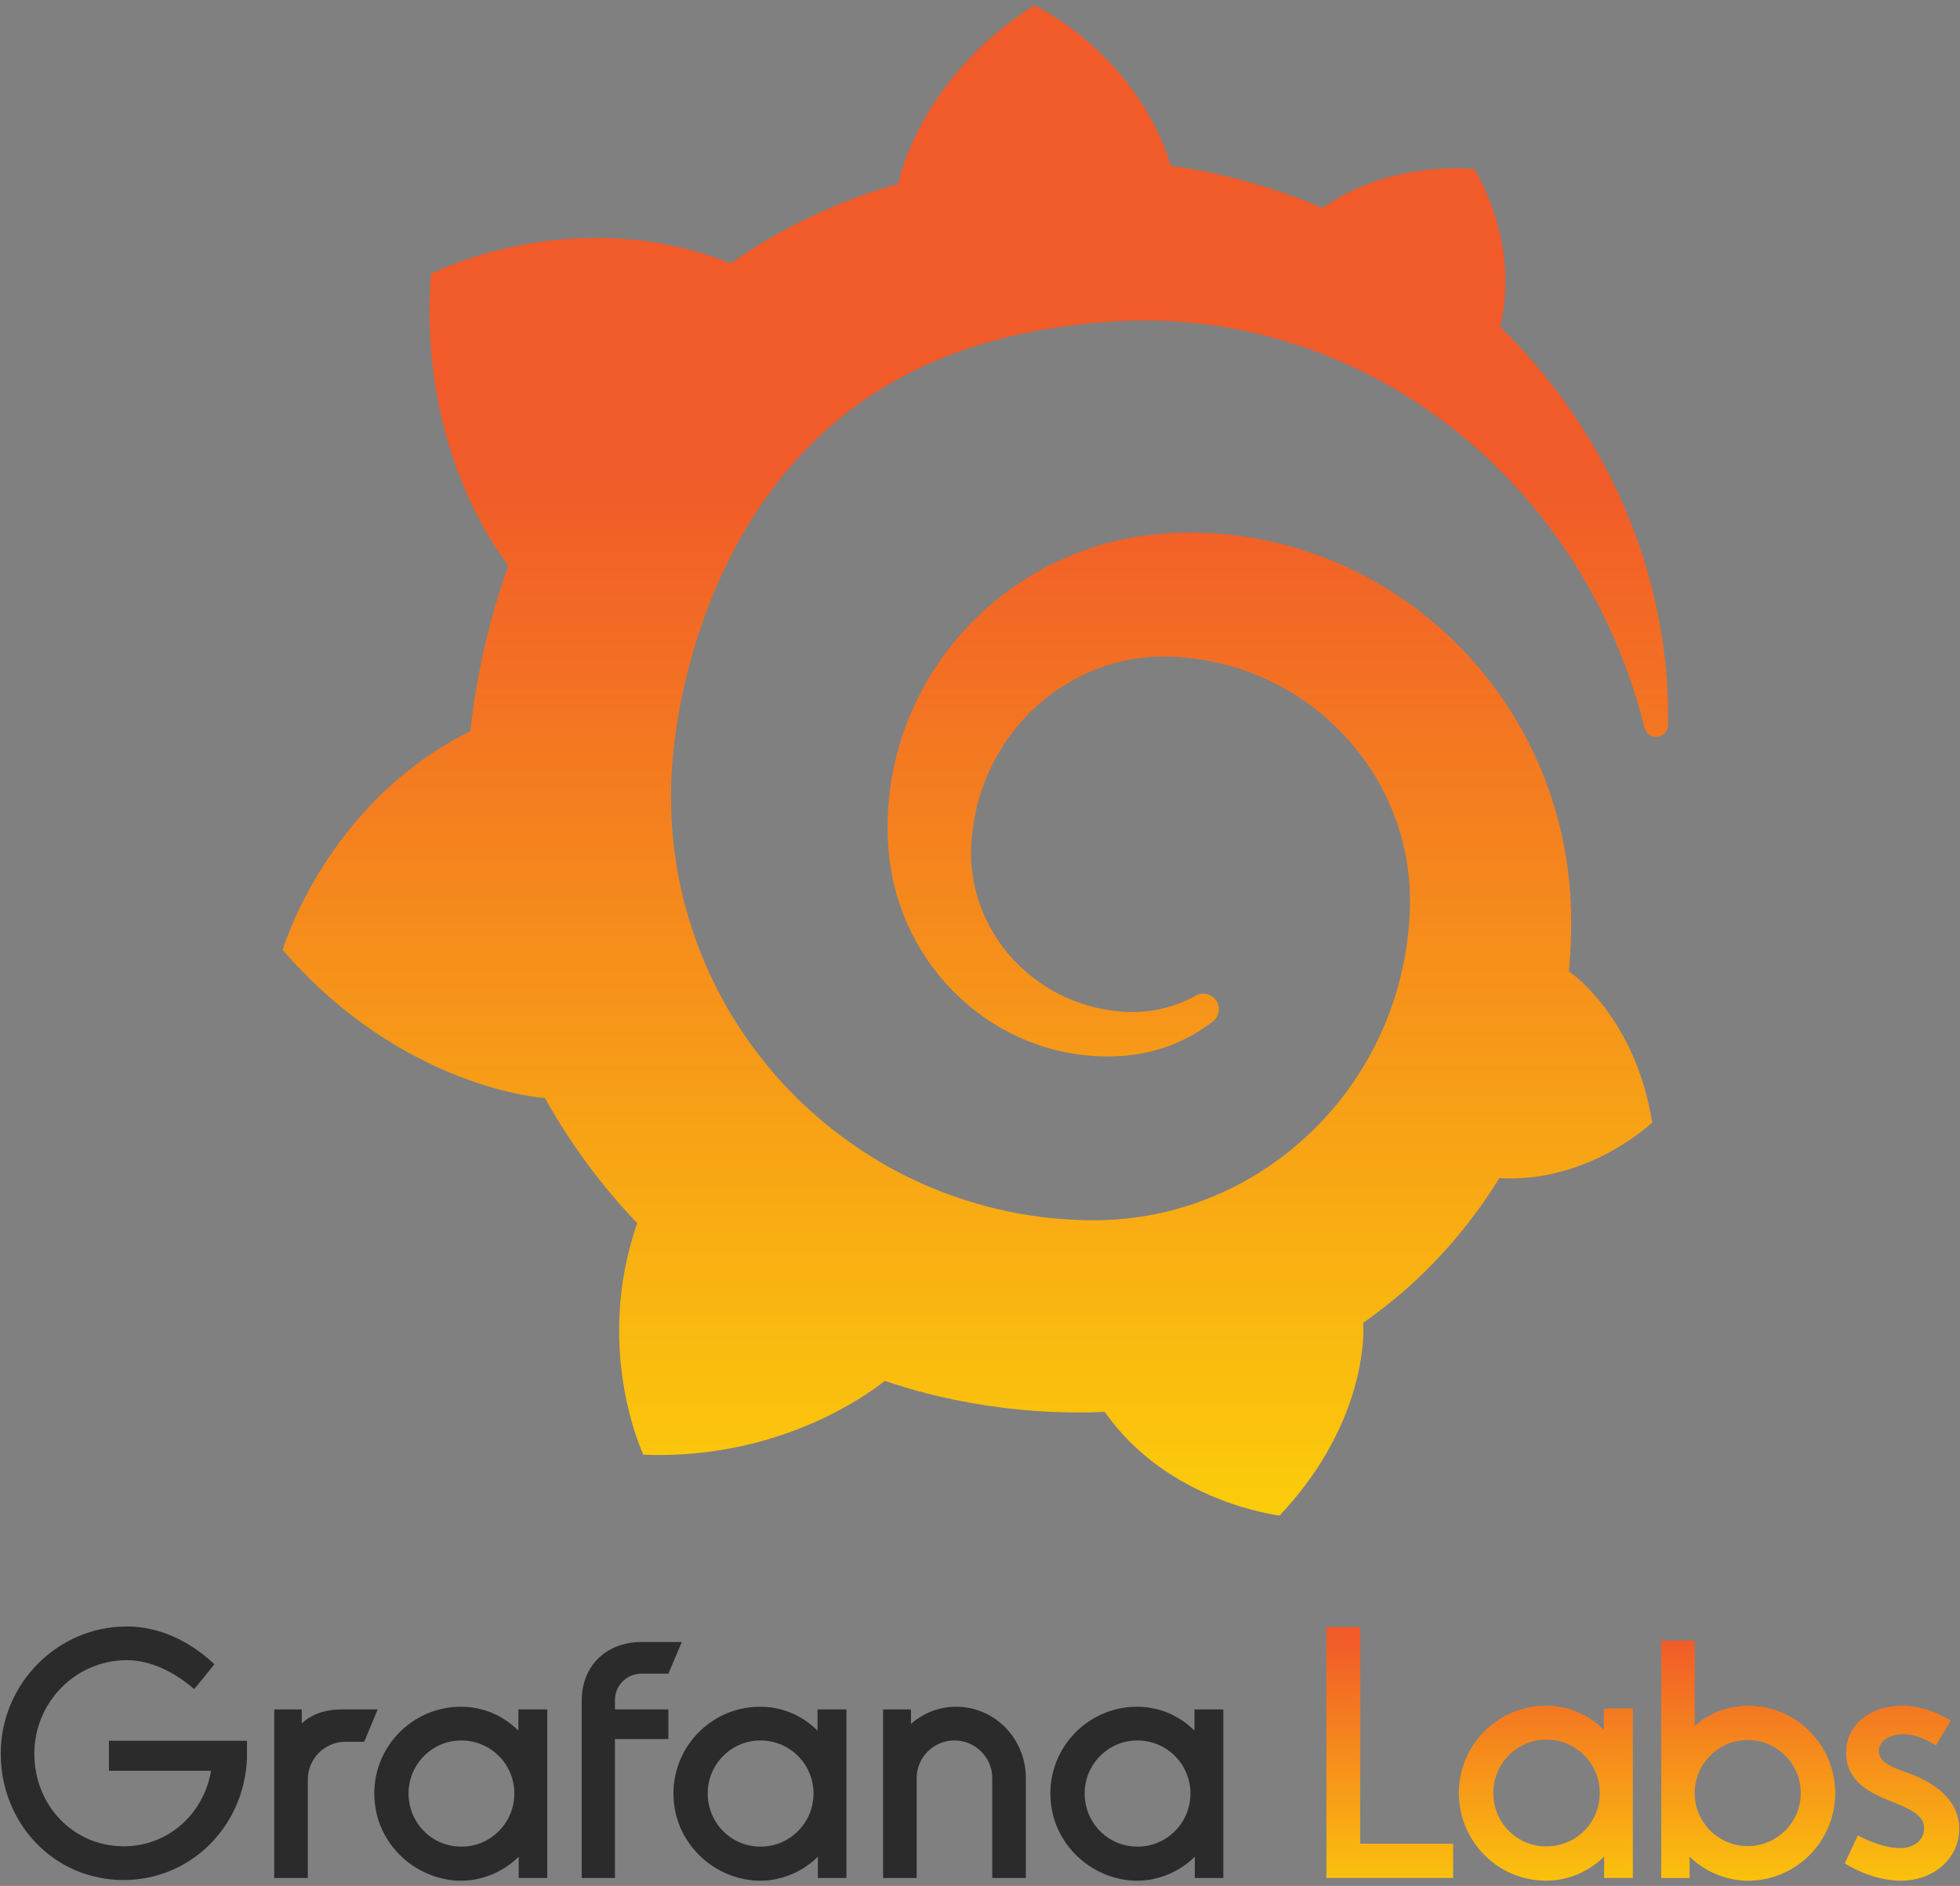 <svg width="239" height="230" viewBox="0 0 239 230" fill="none" xmlns="http://www.w3.org/2000/svg">
<rect x="0" y="0" width="239" height="230" fill="#808080" stroke="none"/>
<g clip-path="url(#clip0)">
<path d="M30.116 214.438C29.789 222.784 23.234 229.282 15.082 229.282C6.481 229.282 0.092 222.292 0.092 213.862C0.092 205.351 7.015 198.361 15.453 198.361C19.263 198.361 22.991 200.005 26.145 202.965L23.686 206.009C21.269 203.911 18.361 202.473 15.453 202.473C9.267 202.473 4.188 207.571 4.188 213.862C4.188 220.235 8.98 225.17 15.085 225.17C20.573 225.17 24.875 221.14 25.736 215.96H13.282V212.3H30.116V214.438Z" fill="#2B2B2B"/>
<path d="M44.413 212.425H42.12C39.586 212.425 37.534 214.487 37.534 217.028V229.037H33.438V208.479H36.797V210.204C37.904 209.093 39.664 208.479 41.63 208.479H46.054L44.413 212.425Z" fill="#2B2B2B"/>
<path d="M66.733 229.038H63.251V226.448C60.557 229.091 56.311 230.353 52.011 228.459C48.822 227.052 46.45 224.136 45.82 220.694C44.601 214.046 49.695 208.15 56.206 208.15C58.952 208.15 61.407 209.262 63.21 211.069V208.479H66.733V229.038ZM62.542 220.238C63.51 216.06 60.356 212.262 56.247 212.262C52.684 212.262 49.817 215.181 49.817 218.716C49.817 222.716 53.319 225.81 57.395 225.115C59.904 224.686 61.966 222.726 62.542 220.238Z" fill="#2B2B2B"/>
<path d="M74.987 207.325V208.477H81.501V212.094H74.987V229.036H70.932V207.45C70.932 202.928 74.167 200.254 78.223 200.254H83.139L81.501 204.118H78.225C76.422 204.118 74.987 205.559 74.987 207.325Z" fill="#2B2B2B"/>
<path d="M103.213 229.038H99.731V226.448C97.037 229.091 92.791 230.353 88.492 228.459C85.302 227.052 82.93 224.136 82.3 220.694C81.081 214.046 86.176 208.15 92.687 208.15C95.432 208.15 97.888 209.262 99.691 211.069V208.479H103.213V229.038ZM99.023 220.238C99.991 216.06 96.837 212.262 92.728 212.262C89.165 212.262 86.297 215.181 86.297 218.716C86.297 222.716 89.799 225.81 93.875 225.115C96.382 224.686 98.447 222.726 99.023 220.238Z" fill="#2B2B2B"/>
<path d="M125.093 216.868V229.038H120.996V216.868C120.996 214.319 118.906 212.262 116.407 212.262C113.827 212.262 111.778 214.319 111.778 216.868V229.038H107.682V208.479H111.082V210.248C112.557 208.933 114.523 208.15 116.572 208.15C121.324 208.15 125.093 212.056 125.093 216.868Z" fill="#2B2B2B"/>
<path d="M149.174 229.038H145.692V226.448C142.998 229.091 138.752 230.353 134.453 228.459C131.263 227.052 128.891 224.136 128.261 220.694C127.042 214.046 132.137 208.15 138.648 208.15C141.393 208.15 143.849 209.262 145.652 211.069V208.479H149.174V229.038ZM144.986 220.238C145.954 216.06 142.8 212.262 138.691 212.262C135.128 212.262 132.261 215.181 132.261 218.716C132.261 222.716 135.763 225.81 139.839 225.115C142.345 224.686 144.41 222.726 144.986 220.238Z" fill="#2B2B2B"/>
<path d="M177.193 229.03H161.742V198.428H165.861V224.854H177.193V229.03Z" fill="url(#paint0_linear)"/>
<path d="M199.108 229.032H195.606V226.427C193.793 228.207 191.281 229.364 188.521 229.364C182.629 229.364 177.891 224.566 177.891 218.653C177.891 212.82 182.629 208.025 188.521 208.025C191.281 208.025 193.755 209.142 195.566 210.962V208.357H199.108V229.032ZM195.07 218.653C195.07 215.097 192.186 212.16 188.559 212.16C184.976 212.16 182.091 215.097 182.091 218.653C182.091 222.293 184.976 225.186 188.559 225.186C192.186 225.186 195.07 222.293 195.07 218.653Z" fill="url(#paint1_linear)"/>
<path d="M223.784 218.698C223.784 224.571 219.005 229.369 213.156 229.369C210.396 229.369 207.841 228.211 206.028 226.432V229.037H202.566V200.09H206.645V210.511C208.334 208.981 210.642 208.03 213.156 208.03C219.007 208.03 223.784 212.784 223.784 218.698ZM219.584 218.698C219.584 215.101 216.658 212.206 213.116 212.206C209.573 212.206 206.647 215.101 206.647 218.698C206.647 222.254 209.573 225.15 213.116 225.15C216.658 225.15 219.584 222.257 219.584 218.698Z" fill="url(#paint2_linear)"/>
<path d="M237.878 209.845L236.064 212.864C235.199 212.326 233.715 211.5 232.067 211.5C230.503 211.5 229.101 212.285 229.101 213.567C229.101 214.974 230.709 215.512 232.728 216.256C236.024 217.414 238.909 219.647 238.909 223.04C238.909 226.473 235.983 229.366 231.78 229.366C229.226 229.366 226.671 228.331 224.941 227.258L226.549 223.825C227.742 224.528 229.97 225.395 231.658 225.395C233.718 225.395 234.625 224.153 234.625 222.955C234.625 221.548 233.347 220.763 230.505 219.647C228.446 218.821 225.109 217.454 225.109 213.774C225.109 210.34 228.035 208.025 231.948 208.025C234.254 208.028 236.148 208.813 237.878 209.845Z" fill="url(#paint3_linear)"/>
<path d="M203.173 81.909C202.894 78.817 202.368 75.243 201.332 71.313C200.311 67.379 198.792 63.082 196.583 58.616C194.366 54.16 191.473 49.516 187.71 45.029C186.245 43.268 184.645 41.532 182.913 39.842C185.49 29.541 179.766 20.609 179.766 20.609C169.888 19.987 163.605 23.686 161.281 25.378C160.893 25.21 160.502 25.044 160.108 24.884C158.424 24.198 156.697 23.563 154.922 22.997C153.147 22.436 151.331 21.919 149.475 21.476C147.619 21.042 145.724 20.67 143.797 20.372C143.459 20.321 143.121 20.275 142.783 20.227C138.494 6.413 126.127 0.637 126.127 0.637C112.34 9.413 109.714 21.7 109.714 21.7C109.714 21.7 109.648 21.97 109.567 22.426C108.802 22.643 108.038 22.865 107.276 23.11C106.217 23.431 105.173 23.826 104.119 24.203C103.076 24.613 102.024 25.016 100.988 25.478C98.908 26.377 96.844 27.384 94.827 28.519C92.869 29.622 90.947 30.833 89.078 32.144C88.809 32.019 88.595 31.924 88.595 31.924C69.501 24.601 52.544 33.41 52.544 33.41C50.998 53.8 60.168 66.648 61.986 68.98C61.537 70.242 61.115 71.514 60.722 72.796C59.307 77.415 58.253 82.162 57.601 87.061C57.504 87.765 57.423 88.473 57.344 89.184C39.697 97.928 34.471 115.856 34.471 115.856C49.195 132.858 66.367 133.906 66.367 133.906C66.382 133.893 66.397 133.878 66.413 133.865C68.597 137.775 71.124 141.497 73.965 144.966C75.156 146.417 76.406 147.821 77.701 149.177C72.33 164.589 78.455 177.419 78.455 177.419C94.848 178.036 105.62 170.22 107.888 168.41C109.523 168.961 111.174 169.458 112.843 169.891C117.881 171.194 123.041 171.958 128.196 172.188C129.484 172.244 130.774 172.269 132.059 172.259L132.681 172.257L133.09 172.247L133.905 172.221L134.708 172.183L134.728 172.208C142.451 183.266 156.035 184.831 156.035 184.831C165.7 174.604 166.251 164.467 166.251 162.269C166.251 162.269 166.251 162.198 166.248 162.124C166.246 161.941 166.241 161.816 166.241 161.816C166.241 161.816 166.238 161.816 166.238 161.813C166.233 161.66 166.226 161.507 166.213 161.344C168.239 159.919 170.177 158.382 172.003 156.735C175.868 153.22 179.248 149.231 182.049 144.913C182.313 144.507 182.57 144.099 182.821 143.687C193.754 144.316 201.464 136.896 201.464 136.896C199.651 125.461 193.16 119.881 191.806 118.828C191.806 118.828 191.748 118.782 191.666 118.721C191.59 118.665 191.542 118.629 191.542 118.629H191.539C191.468 118.581 191.39 118.53 191.303 118.476C191.369 117.788 191.43 117.1 191.471 116.411C191.555 115.178 191.583 113.944 191.59 112.718L191.58 111.797L191.572 111.339L191.57 111.109C191.565 110.793 191.565 110.91 191.56 110.791L191.527 110.023L191.468 108.986C191.448 108.621 191.42 108.318 191.392 107.999C191.364 107.681 191.339 107.365 191.298 107.048L191.189 106.1L191.057 105.154C190.869 103.895 190.63 102.649 190.348 101.418C189.203 96.488 187.286 91.813 184.759 87.607C182.227 83.401 179.078 79.676 175.528 76.538C171.978 73.395 168.001 70.869 163.828 68.986C159.656 67.099 155.27 65.888 150.907 65.333C148.726 65.047 146.547 64.935 144.399 64.96L143.594 64.978L143.393 64.983C143.342 64.983 143.091 64.991 143.119 64.994L142.783 65.014L141.986 65.065C141.681 65.085 141.369 65.108 141.102 65.139C139.995 65.246 138.898 65.399 137.816 65.605C133.484 66.418 129.393 67.991 125.794 70.156C122.191 72.317 119.059 75.032 116.515 78.093C113.973 81.157 111.994 84.548 110.631 88.06C109.269 91.576 108.508 95.198 108.294 98.726C108.244 99.608 108.221 100.485 108.236 101.351C108.238 101.568 108.241 101.785 108.251 102.001L108.277 102.707C108.31 103.131 108.34 103.551 108.373 103.969C108.543 105.754 108.873 107.464 109.346 109.116C110.295 112.414 111.822 115.402 113.703 117.941C115.585 120.485 117.828 122.583 120.215 124.219C122.604 125.861 125.152 127.028 127.681 127.778C130.21 128.53 132.724 128.846 135.094 128.841C135.391 128.843 135.683 128.833 135.975 128.825C136.132 128.823 136.29 128.81 136.447 128.802C136.605 128.792 136.762 128.785 136.917 128.774C137.169 128.749 137.42 128.723 137.669 128.698C137.727 128.693 137.809 128.683 137.885 128.672L138.116 128.642C138.268 128.621 138.421 128.601 138.573 128.581C138.883 128.542 139.152 128.481 139.434 128.43C139.713 128.379 139.987 128.321 140.259 128.249C140.805 128.124 141.331 127.961 141.849 127.803C142.877 127.462 143.847 127.049 144.752 126.587C145.656 126.121 146.486 125.596 147.258 125.053C147.479 124.892 147.695 124.729 147.906 124.563C148.736 123.911 148.868 122.7 148.2 121.879C147.624 121.17 146.628 120.979 145.831 121.423C145.635 121.53 145.437 121.637 145.234 121.739C144.546 122.073 143.822 122.381 143.06 122.631C142.296 122.873 141.501 123.075 140.678 123.217C140.264 123.276 139.848 123.34 139.421 123.37C139.21 123.393 138.997 123.403 138.781 123.411C138.568 123.419 138.342 123.437 138.149 123.426C137.946 123.424 137.74 123.419 137.534 123.416C137.28 123.403 137.021 123.391 136.762 123.378C136.76 123.375 136.63 123.375 136.734 123.373L136.648 123.365L136.475 123.35C136.361 123.337 136.244 123.329 136.13 123.317C135.899 123.289 135.668 123.263 135.437 123.228C133.585 122.965 131.711 122.427 129.9 121.604C128.09 120.783 126.353 119.649 124.794 118.239C123.232 116.832 121.865 115.129 120.799 113.212C119.727 111.298 118.981 109.159 118.633 106.921C118.457 105.807 118.381 104.65 118.414 103.513C118.429 103.202 118.442 102.888 118.457 102.575C118.46 102.659 118.463 102.531 118.468 102.521L118.478 102.407L118.498 102.177C118.508 102.024 118.526 101.871 118.544 101.718C118.605 101.104 118.699 100.492 118.808 99.883C119.666 95.009 122.091 90.258 125.852 86.64C126.795 85.741 127.805 84.904 128.885 84.158C129.966 83.413 131.114 82.756 132.31 82.197C133.509 81.644 134.759 81.193 136.038 80.841C137.321 80.495 138.636 80.265 139.97 80.148C140.635 80.089 141.308 80.064 141.981 80.066C142.161 80.064 142.293 80.071 142.435 80.076L142.979 80.094L143.314 80.107C143.454 80.11 143.314 80.112 143.375 80.115L143.512 80.125L144.056 80.161C145.503 80.278 146.946 80.482 148.365 80.806C151.207 81.44 153.972 82.49 156.553 83.923C161.705 86.793 166.104 91.275 168.798 96.679C170.159 99.371 171.104 102.277 171.576 105.272C171.691 106.021 171.774 106.776 171.84 107.533L171.881 108.101L171.909 108.672C171.922 108.861 171.922 109.055 171.927 109.243C171.929 109.432 171.94 109.638 171.932 109.784L171.929 110.276L171.919 110.829C171.901 111.198 171.874 111.8 171.856 112.17C171.795 112.998 171.726 113.824 171.614 114.645C171.518 115.46 171.376 116.274 171.228 117.082C171.066 117.887 170.896 118.693 170.688 119.488C170.286 121.084 169.778 122.654 169.174 124.186C167.97 127.258 166.35 130.171 164.412 132.861C160.514 138.231 155.202 142.621 149.16 145.382C146.136 146.753 142.948 147.757 139.673 148.3C138.037 148.581 136.379 148.741 134.713 148.8L134.406 148.813L134.139 148.815L133.606 148.823L132.79 148.818H132.382C132.608 148.815 132.349 148.815 132.356 148.813L132.189 148.808C131.297 148.785 130.408 148.741 129.522 148.675C125.974 148.407 122.47 147.773 119.072 146.781C115.672 145.795 112.373 144.469 109.249 142.805C103.017 139.46 97.438 134.867 93.07 129.34C90.873 126.59 88.961 123.628 87.381 120.513C85.797 117.398 84.555 114.132 83.636 110.793C82.721 107.451 82.155 104.03 81.934 100.592L81.894 99.947L81.883 99.786L81.878 99.643L81.868 99.36L81.845 98.792L81.84 98.649L81.838 98.456L81.833 98.055L81.822 97.255L81.82 97.099C81.82 97.122 81.82 97.127 81.82 97.046L81.822 96.735C81.822 96.322 81.838 95.896 81.848 95.476C81.916 93.775 82.051 92.032 82.275 90.281C82.498 88.529 82.782 86.773 83.138 85.034C83.499 83.296 83.92 81.57 84.403 79.87C85.37 76.472 86.576 73.186 88.009 70.079C90.876 63.862 94.632 58.371 99.142 53.953C100.269 52.847 101.438 51.802 102.652 50.821C103.865 49.842 105.128 48.934 106.425 48.086C107.715 47.226 109.054 46.449 110.425 45.733C111.106 45.363 111.809 45.039 112.505 44.7C112.86 44.542 113.213 44.387 113.566 44.229C113.919 44.068 114.275 43.918 114.635 43.772C116.063 43.166 117.533 42.653 119.014 42.177C119.387 42.062 119.76 41.95 120.131 41.835C120.502 41.718 120.883 41.629 121.258 41.522C122.008 41.307 122.77 41.129 123.529 40.943C123.907 40.843 124.293 40.775 124.674 40.691C125.058 40.611 125.439 40.522 125.822 40.448C126.208 40.38 126.594 40.308 126.977 40.239L127.554 40.132L128.136 40.043C128.524 39.984 128.91 39.926 129.299 39.867C129.73 39.796 130.172 39.76 130.604 39.694C130.962 39.651 131.546 39.579 131.904 39.536C132.178 39.508 132.453 39.48 132.724 39.452L133.273 39.393L133.547 39.362L133.872 39.34C134.312 39.312 134.751 39.283 135.19 39.253L135.845 39.209C135.84 39.207 136.087 39.202 135.876 39.199L136.016 39.194L136.295 39.181C136.668 39.164 137.042 39.148 137.415 39.13C138.906 39.082 140.386 39.082 141.856 39.133C144.792 39.255 147.677 39.577 150.478 40.099C156.083 41.147 161.365 42.957 166.134 45.322C170.919 47.67 175.195 50.553 178.918 53.694C179.152 53.89 179.383 54.086 179.611 54.282C179.837 54.484 180.063 54.685 180.287 54.884C180.741 55.279 181.168 55.694 181.605 56.095C182.039 56.5 182.456 56.913 182.875 57.321C183.281 57.739 183.697 58.147 184.089 58.567C185.666 60.242 187.128 61.937 188.441 63.65C191.085 67.063 193.193 70.502 194.876 73.755C194.983 73.959 195.087 74.16 195.191 74.362C195.29 74.565 195.389 74.767 195.486 74.968C195.681 75.371 195.88 75.766 196.057 76.161C196.24 76.556 196.426 76.946 196.596 77.334C196.766 77.724 196.931 78.106 197.096 78.483C197.726 80.005 198.297 81.453 198.764 82.83C199.539 85.04 200.098 87.038 200.537 88.766C200.715 89.462 201.367 89.924 202.078 89.857C202.812 89.789 203.379 89.179 203.394 88.44C203.435 86.59 203.389 84.402 203.173 81.909Z" fill="url(#paint4_linear)"/>
</g>
<defs>
<linearGradient id="paint0_linear" x1="169.467" y1="243.04" x2="169.467" y2="199.8" gradientUnits="userSpaceOnUse">
<stop stop-color="#FFF200"/>
<stop offset="1" stop-color="#F15A29"/>
</linearGradient>
<linearGradient id="paint1_linear" x1="188.499" y1="243.043" x2="188.499" y2="199.803" gradientUnits="userSpaceOnUse">
<stop stop-color="#FFF200"/>
<stop offset="1" stop-color="#F15A29"/>
</linearGradient>
<linearGradient id="paint2_linear" x1="213.176" y1="243.048" x2="213.176" y2="199.807" gradientUnits="userSpaceOnUse">
<stop stop-color="#FFF200"/>
<stop offset="1" stop-color="#F15A29"/>
</linearGradient>
<linearGradient id="paint3_linear" x1="231.924" y1="243.046" x2="231.924" y2="199.805" gradientUnits="userSpaceOnUse">
<stop stop-color="#FFF200"/>
<stop offset="1" stop-color="#F15A29"/>
</linearGradient>
<linearGradient id="paint4_linear" x1="118.94" y1="226.262" x2="118.94" y2="57.975" gradientUnits="userSpaceOnUse">
<stop stop-color="#FFF200"/>
<stop offset="1" stop-color="#F15A29"/>
</linearGradient>
<clipPath id="clip0">
<rect width="238.818" height="228.727" fill="white" transform="translate(0.092 0.637)"/>
</clipPath>
</defs>
</svg>
